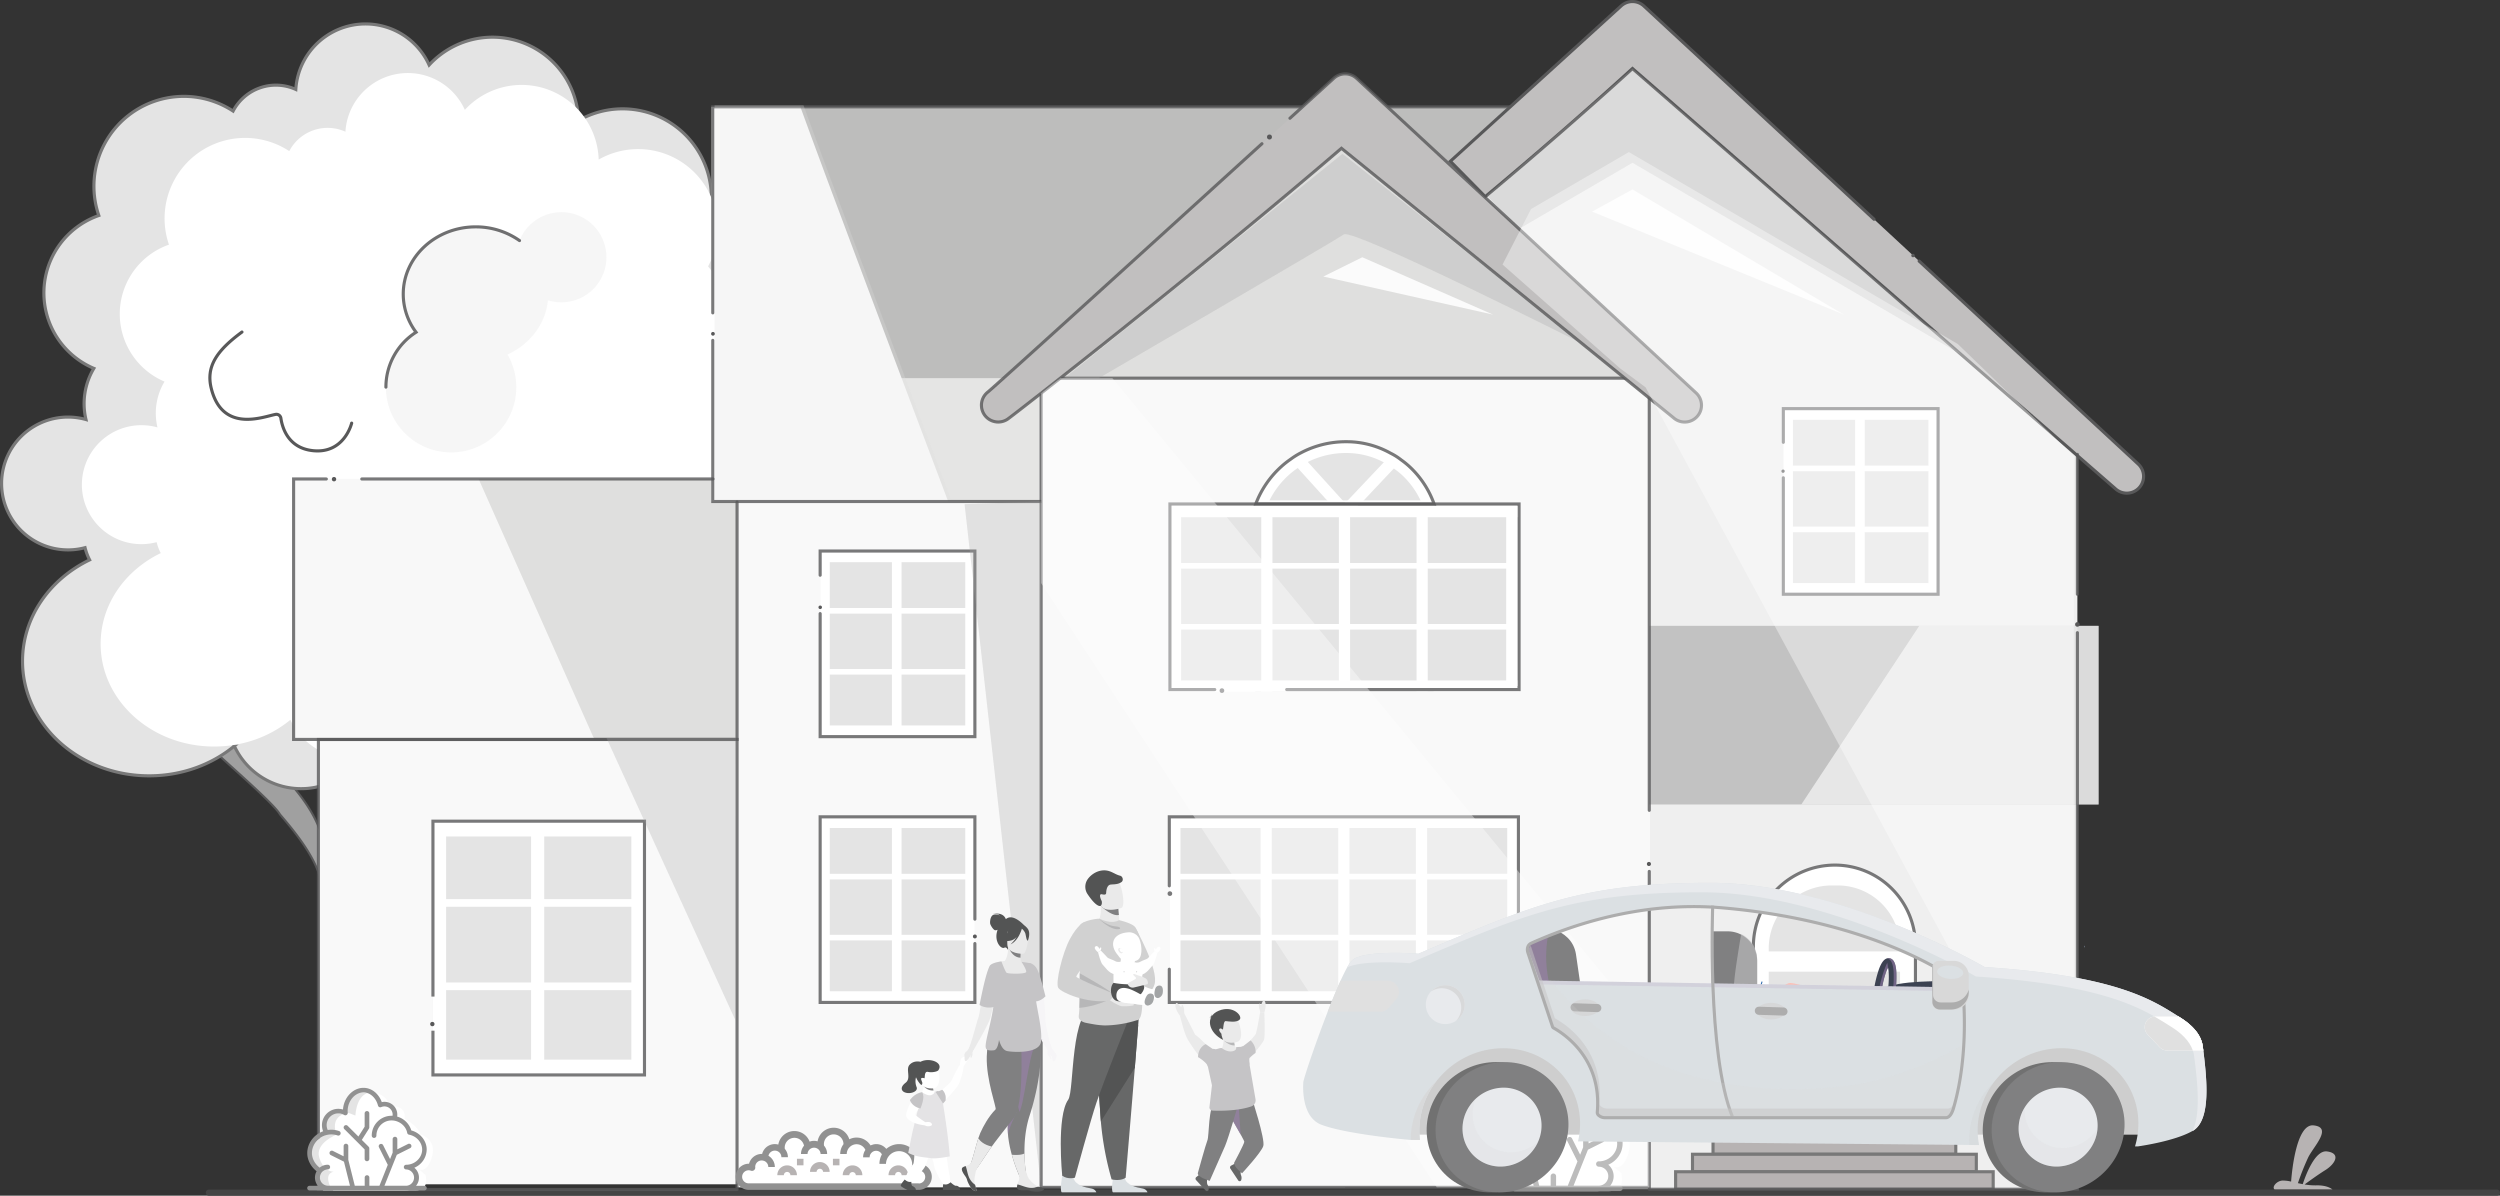 <svg xmlns="http://www.w3.org/2000/svg" viewBox="0 0 2401.51 1148.56"><rect x="0" y="0" width="2401.51" height="1148.56" fill="#333333" stroke="none"/><defs><style>.cls-1{isolation:isolate;}.cls-2{fill:#efefef;}.cls-3{fill:#a0a0a0;stroke-width:2px;}.cls-12,.cls-21,.cls-3,.cls-7{stroke:#585859;}.cls-12,.cls-16,.cls-21,.cls-29,.cls-3,.cls-4,.cls-51,.cls-63,.cls-7,.cls-8{stroke-miterlimit:10;}.cls-14,.cls-4,.cls-6{fill:#e4e4e4;}.cls-16,.cls-4{stroke:#787878;}.cls-12,.cls-16,.cls-21,.cls-4,.cls-63,.cls-7,.cls-8{stroke-width:3px;}.cls-17,.cls-28,.cls-29,.cls-30,.cls-31,.cls-5{fill:#fff;}.cls-6{opacity:0.33;}.cls-12,.cls-21,.cls-51,.cls-63,.cls-7,.cls-8{fill:none;}.cls-12,.cls-7,.cls-8{stroke-linecap:round;}.cls-8{stroke:#6f6f70;}.cls-11,.cls-24,.cls-9{fill:#dfdfde;}.cls-10{fill:#f9f9f9;}.cls-11,.cls-12,.cls-15,.cls-21,.cls-22,.cls-26{opacity:0.8;}.cls-13{fill:#c1bfbf;}.cls-15{fill:#b7b7b7;}.cls-16,.cls-19{fill:#b7b3b3;}.cls-17{opacity:0.79;}.cls-18{fill:#f7f7f7;opacity:0.69;}.cls-20{fill:#444;}.cls-23{fill:#a8a7a7;opacity:0.29;}.cls-24{opacity:0.27;}.cls-25{fill:#919191;}.cls-26,.cls-27{fill:#585859;}.cls-28{opacity:0.39;}.cls-29{stroke:#58585a;}.cls-30{opacity:0.86;}.cls-31{opacity:0.87;}.cls-32{fill:#d1d1d1;}.cls-33{fill:#dbe0e3;}.cls-34{fill:#676868;}.cls-35{fill:#535454;}.cls-36{fill:#eaeaea;}.cls-37{fill:#808081;}.cls-38{fill:#b7b7b8;}.cls-39{fill:#a3a5a6;}.cls-40{fill:#c5c4c6;}.cls-41,.cls-53,.cls-62{fill:#9d80b0;}.cls-41,.cls-48,.cls-52,.cls-64{opacity:0.55;}.cls-41,.cls-48,.cls-52,.cls-58,.cls-59,.cls-62,.cls-64,.cls-66{mix-blend-mode:multiply;}.cls-42{fill:#f6f5f7;}.cls-43{fill:#fdac74;}.cls-44{fill:#e05311;}.cls-45{fill:#e4e3e5;}.cls-46{fill:#c9dffd;}.cls-47{fill:#2ca9dc;}.cls-48{fill:#c7c7c9;}.cls-49{fill:#3c4252;}.cls-50{fill:#ffbdb3;}.cls-51{stroke:#2967ac;}.cls-54,.cls-59{fill:#cecece;}.cls-55{fill:#717171;}.cls-56{fill:#e8eaed;}.cls-57{fill:#d8d9da;}.cls-58,.cls-64{fill:#c3c3c3;}.cls-58,.cls-59,.cls-62,.cls-66{opacity:0.16;}.cls-60{fill:#d6d7d8;}.cls-61{fill:#adadad;}.cls-63{stroke:#adadad;}.cls-65{fill:#e0e0e0;}.cls-66{fill:#d5d5d5;}.cls-67{fill:#d8d8d8;}</style></defs><g class="cls-1"><g id="Слой_2" data-name="Слой 2"><rect class="cls-2" x="1507.23" y="410.49" width="488.31" height="731.89"/><path class="cls-3" d="M733,1080.24c-3.41,46.26-5.13,128-6.18,150.58-11.41-35-40.66-59.94-72.88-94.44-7.43-7.94-20.3-7.71-27.1.77-4.31,5.37-5.59,10.11-3.56,12.82,3.5,4.66,57.85,50.85,63.82,61.86,13.57,15.81,38,45,40,69,4.74,57.79-5.31,186.09-3.07,244.32h46.18c.54-15.53-.55-91.57-.83-99-1-24.26-15.73-153.76,7-223.64,12.21-37.73,36.48-92,36.66-133.89-15.55,28-21.2,62.4-34.6,92-11.45,25.27-29.49,52.92-34.66,80.13-2-22,9.13-126.11,13.54-157.92a12.18,12.18,0,0,0-3.15-10h0A12.21,12.21,0,0,0,733,1080.24Z" transform="translate(-418.19 -429.54)"/><path class="cls-4" d="M1091.28,659.88A85.28,85.28,0,0,0,973.94,545.32,82.68,82.68,0,0,0,830.42,492a67.08,67.08,0,0,0-128.08,23.46,46.38,46.38,0,0,0-60.22,20.79,86.35,86.35,0,0,0-129,100.31,78.77,78.77,0,0,0-4.77,146.86,66,66,0,0,0-7.57,49.15,63.79,63.79,0,1,0-.89,123.06,52.14,52.14,0,0,0,4.4,11.75c-38.35,18.54-64.46,55.13-64.46,97.25,0,60.84,54.47,110.17,121.65,110.17,31.51,0,60.23-10.85,81.83-28.65a70.63,70.63,0,0,0,105.56,27.56,49.15,49.15,0,0,0,92.47-9.11c3.37.11,6.74.18,10.13.18,170.88,0,309.41-138.53,309.41-309.41A308.13,308.13,0,0,0,1091.28,659.88Z" transform="translate(-418.19 -429.54)"/><path class="cls-5" d="M1098.39,685.45a76.38,76.38,0,0,0-105.1-102.62,74.06,74.06,0,0,0-128.56-47.76,60.08,60.08,0,0,0-114.73,21,41.53,41.53,0,0,0-53.93,18.63A77.35,77.35,0,0,0,580.5,664.56a70.56,70.56,0,0,0-4.27,131.55,59.16,59.16,0,0,0-6.78,44,57.14,57.14,0,1,0-.79,110.23,46.31,46.31,0,0,0,3.94,10.52c-34.35,16.61-57.74,49.38-57.74,87.11,0,54.5,48.79,98.69,109,98.69,28.22,0,53.94-9.72,73.3-25.67a63.25,63.25,0,0,0,94.54,24.69,44,44,0,0,0,82.84-8.16c3,.1,6,.16,9.06.16,153.07,0,277.15-124.08,277.15-277.15A275.94,275.94,0,0,0,1098.39,685.45Z" transform="translate(-418.19 -429.54)"/><path class="cls-6" d="M957.42,633.38a43.28,43.28,0,0,0-40.2,27.26,72.89,72.89,0,0,0-42-13.17c-38.48,0-69.67,28.92-69.67,64.6a61,61,0,0,0,12.31,36.62,62.63,62.63,0,1,0,87.84,21.4C927,760.43,942.26,741,944.53,718a43.31,43.31,0,1,0,12.89-84.66Z" transform="translate(-418.19 -429.54)"/><polygon class="cls-5" points="207.15 350.62 197.35 360.22 195.5 365.47 197.66 373.75 202.25 377.69 209.4 378.17 215.57 377.09 216.72 379.98 220.74 385.87 224.61 387.68 230.62 387.07 235.52 382.98 237.66 377.35 209.67 347.74 207.15 350.62"/><path class="cls-7" d="M756,836s-7.07,30-37.74,26.39c-23.31-2.72-28.91-22-30.25-31.09a4.36,4.36,0,0,0-5.09-3.69c-11.48,2.08-51,18.42-61.79-25C616,782,625.94,766.65,650.61,748.5" transform="translate(-418.19 -429.54)"/><path class="cls-8" d="M917.22,660.64a72.89,72.89,0,0,0-42-13.17c-38.48,0-69.67,28.92-69.67,64.6a61,61,0,0,0,12.31,36.62A62.51,62.51,0,0,0,788.9,801.4" transform="translate(-418.19 -429.54)"/><rect class="cls-9" x="282.04" y="460.11" width="426" height="250.2"/><rect class="cls-10" x="708" y="363.26" width="584.19" height="777.3"/><rect class="cls-11" x="686.95" y="102.61" width="835.11" height="379.12"/><path class="cls-5" d="M1329,911.26h-227.4V532.15H1187C1211.44,599.67,1286.28,798.26,1329,911.26Z" transform="translate(-418.19 -429.54)"/><polyline class="cls-12" points="684.7 300.56 684.7 102.61 1519.81 102.61 1519.81 481.73 684.7 481.73 684.7 326.96"/><polygon class="cls-2" points="1129.12 432.72 1568.16 17.62 2007.2 432.72 1129.12 432.72"/><path class="cls-13" d="M2461,903.06a16.06,16.06,0,0,1-11-4.3L1986.35,495.38c-147.69,134.46-319.22,264-324.38,267.4a16.12,16.12,0,0,1-18.63-26.3c10.62-8.79,204.1-184.65,332.15-301.25a16.15,16.15,0,0,1,21.82.1L2471.92,875.1a16.13,16.13,0,0,1-11,28Z" transform="translate(-418.19 -429.54)"/><rect class="cls-10" x="1000.82" y="363.26" width="584.19" height="777.3"/><polygon class="cls-9" points="1000.1 363.26 1292.19 87.09 1584.29 363.26 1000.1 363.26"/><rect class="cls-14" x="1123.23" y="784.64" width="335.37" height="178.3"/><rect class="cls-5" x="1285.54" y="784.64" width="10.75" height="178.31"/><rect class="cls-5" x="1127.19" y="839.4" width="324.06" height="5.38"/><rect class="cls-5" x="1127.19" y="897.99" width="324.06" height="5.38"/><rect class="cls-5" x="1210.94" y="784.64" width="10.75" height="178.31"/><rect class="cls-5" x="1360.13" y="784.64" width="10.75" height="178.31"/><rect class="cls-5" x="1447.85" y="784.64" width="10.75" height="178.31"/><rect class="cls-5" x="1123.23" y="784.64" width="10.75" height="178.31"/><rect class="cls-5" x="1123.25" y="952.2" width="335.37" height="10.75"/><rect class="cls-5" x="1123.25" y="784.64" width="335.37" height="10.75"/><rect class="cls-14" x="787.84" y="784.64" width="148.63" height="178.3"/><rect class="cls-5" x="927.24" y="784.64" width="9.24" height="178.31"/><rect class="cls-5" x="789.59" y="839.4" width="143.62" height="5.38"/><rect class="cls-5" x="789.59" y="897.99" width="143.62" height="5.38"/><rect class="cls-5" x="856.79" y="784.64" width="9.23" height="178.31"/><rect class="cls-5" x="787.84" y="784.64" width="9.23" height="178.31"/><rect class="cls-5" x="787.85" y="952.2" width="148.63" height="10.75"/><rect class="cls-5" x="787.85" y="784.64" width="148.63" height="10.75"/><rect class="cls-14" x="787.84" y="529.3" width="148.63" height="178.3"/><rect class="cls-5" x="927.24" y="529.29" width="9.24" height="178.31"/><rect class="cls-5" x="789.59" y="584.06" width="143.62" height="5.38"/><rect class="cls-5" x="789.59" y="642.64" width="143.62" height="5.38"/><rect class="cls-5" x="856.79" y="529.29" width="9.23" height="178.31"/><rect class="cls-5" x="787.84" y="529.29" width="9.23" height="178.31"/><rect class="cls-5" x="787.85" y="696.85" width="148.63" height="10.75"/><rect class="cls-5" x="787.85" y="529.29" width="148.63" height="10.75"/><rect class="cls-14" x="1713.08" y="392.53" width="148.63" height="178.3"/><rect class="cls-5" x="1852.49" y="392.53" width="9.24" height="178.31"/><rect class="cls-5" x="1714.84" y="447.29" width="143.62" height="5.38"/><rect class="cls-5" x="1714.84" y="505.88" width="143.62" height="5.38"/><rect class="cls-5" x="1782.03" y="392.53" width="9.23" height="178.31"/><rect class="cls-5" x="1713.08" y="392.53" width="9.24" height="178.31"/><rect class="cls-5" x="1713.09" y="560.09" width="148.63" height="10.75"/><rect class="cls-5" x="1713.09" y="392.53" width="148.63" height="10.75"/><rect class="cls-10" x="305.87" y="710.35" width="402.12" height="427.29"/><rect class="cls-15" x="1584.32" y="601.18" width="431.59" height="171.6"/><path class="cls-5" d="M2258.17,1524.41H2102.48V1338.85a78.29,78.29,0,0,1,78.29-78.29h0a77.39,77.39,0,0,1,77.4,77.39Z" transform="translate(-418.19 -429.54)"/><path class="cls-14" d="M2243.37,1340v3.44H2117.24v-2.8a60.53,60.53,0,0,1,60.54-60.53h5.7A59.84,59.84,0,0,1,2243.37,1340Z" transform="translate(-418.19 -429.54)"/><rect class="cls-14" x="1699.06" y="933.39" width="126.12" height="50.69"/><rect class="cls-14" x="1699.06" y="1000.81" width="126.12" height="82.85"/><rect class="cls-16" x="1645.55" y="1091.98" width="233.18" height="16.8"/><rect class="cls-16" x="1625.82" y="1108.78" width="272.64" height="16.8"/><rect class="cls-16" x="1609.61" y="1125.58" width="305.05" height="16.8"/><rect class="cls-14" x="415.89" y="788.83" width="203.2" height="243.77"/><rect class="cls-5" x="606.48" y="788.82" width="12.63" height="243.77"/><rect class="cls-5" x="418.29" y="863.69" width="196.35" height="7.35"/><rect class="cls-5" x="418.29" y="943.79" width="196.35" height="7.35"/><rect class="cls-5" x="510.15" y="788.82" width="12.63" height="243.77"/><rect class="cls-5" x="415.89" y="788.82" width="12.63" height="243.77"/><rect class="cls-5" x="415.9" y="1017.9" width="203.2" height="14.7"/><rect class="cls-5" x="415.9" y="788.82" width="203.2" height="14.7"/><polygon class="cls-17" points="570.95 710.31 282.04 710.31 282.04 460.11 459.77 460.11 570.95 710.31"/><polygon class="cls-18" points="2015.91 601.18 2015.91 772.78 1730.34 772.78 1843.66 601.18 2015.91 601.18"/><path class="cls-19" d="M2658.85,1572.25H2603.2c-3-2.53,2.07-8.27,7.34-8.66a33,33,0,0,1,8.49,1c.77-10.17,5.14-55.89,21.62-54,18.53,2,0,20.13-5.24,30.84a253.12,253.12,0,0,0-9.84,24.66c1.5.32,3.06.64,4.65.94,2.46-7.54,11.6-32.91,23.22-31.43,13.64,1.73,8.16,11.9-1.51,17.93-7.1,4.44-15.81,10.76-19.95,13.8a59,59,0,0,0,10.88.88C2652.39,1567.93,2657.05,1570.74,2658.85,1572.25Z" transform="translate(-418.19 -429.54)"/><path class="cls-20" d="M2816.77,1578.09H618.82a2.92,2.92,0,0,1-2.92-2.92h0a2.92,2.92,0,0,1,2.92-2.92h2198a2.93,2.93,0,0,1,2.93,2.92h0A2.93,2.93,0,0,1,2816.77,1578.09Z" transform="translate(-418.19 -429.54)"/><path class="cls-7" d="M2261.74,680.34,2471.92,875.1A16.13,16.13,0,1,1,2450,898.76L1986.35,495.38c-44.94,40.91-96.08,85.36-140.07,121.94" transform="translate(-418.19 -429.54)"/><path class="cls-7" d="M1844.89,618.47l-33.48-34c54.88-49.86,114.4-104,164.08-149.25a16.15,16.15,0,0,1,21.82.1l221.05,204.82" transform="translate(-418.19 -429.54)"/><polyline class="cls-12" points="1995.55 607.76 1995.55 1142.38 1584.23 1142.38"/><line class="cls-12" x1="1995.55" y1="436.49" x2="1995.55" y2="570.84"/><line class="cls-12" x1="347.54" y1="460.11" x2="684.95" y2="460.11"/><polyline class="cls-12" points="708.03 482.31 708.03 710.31 282.04 710.31 282.04 460.11 313.46 460.11"/><polyline class="cls-21" points="415.89 957.32 415.89 788.83 619.09 788.83 619.09 1032.59 415.89 1032.59 415.89 990.08"/><polyline class="cls-12" points="1584.29 837.08 1584.29 1140.56 1000.1 1140.56 1000.1 363.26 1584.29 363.26 1584.29 778.4"/><polyline class="cls-12" points="787.84 552.56 787.84 529.3 936.47 529.3 936.47 707.6 787.84 707.6 787.84 589.43"/><polyline class="cls-12" points="936.47 906.39 936.47 962.95 787.84 962.95 787.84 784.64 936.47 784.64 936.47 882.95"/><polyline class="cls-12" points="1123.23 850.93 1123.23 784.64 1458.6 784.64 1458.6 962.95 1123.23 962.95 1123.23 931.04"/><polyline class="cls-12" points="1713.08 424.88 1713.08 392.53 1861.72 392.53 1861.72 570.84 1713.08 570.84 1713.08 458.96"/><path class="cls-12" d="M2258.17,1402.58v118.83H2102.48V1338.85a78.29,78.29,0,0,1,78.29-78.29h0a77.39,77.39,0,0,1,77.4,77.39v38.23" transform="translate(-418.19 -429.54)"/><rect class="cls-14" x="1123.84" y="484.08" width="335.37" height="178.3"/><rect class="cls-5" x="1123.84" y="486.08" width="10.75" height="178.31"/><path class="cls-14" d="M1795.5,943.54V1094H1623.9V946.44a86.76,86.76,0,0,1,28.28-64.3,80,80,0,0,1,8.92-7.09,67.38,67.38,0,0,1,9.57-5.92,86.49,86.49,0,0,1,40.43-9.89,82,82,0,0,1,40.21,10.32,53.06,53.06,0,0,1,9.57,6,78.63,78.63,0,0,1,8.06,6.56A84,84,0,0,1,1795.5,943.54Z" transform="translate(-418.19 -429.54)"/><path class="cls-5" d="M1798.35,921H1621.73l2.73-7.27a92.3,92.3,0,0,1,24.1-35.52,84,84,0,0,1,9.5-7.55,70.63,70.63,0,0,1,10.14-6.27,92.49,92.49,0,0,1,42.89-10.49,86.79,86.79,0,0,1,42.84,11,57.58,57.58,0,0,1,10.26,6.48,77.74,77.74,0,0,1,8.38,6.83,90.19,90.19,0,0,1,23.27,35.63Zm-160.68-10.75h145.11a80.35,80.35,0,0,0-17.54-24.16,68.36,68.36,0,0,0-7.43-6,48.77,48.77,0,0,0-8.85-5.6,76.52,76.52,0,0,0-37.87-9.79,81.57,81.57,0,0,0-37.91,9.28,59.13,59.13,0,0,0-8.83,5.46,74.2,74.2,0,0,0-8.53,6.75A81.79,81.79,0,0,0,1637.67,910.21Z" transform="translate(-418.19 -429.54)"/><path class="cls-5" d="M1760.88,875.58l-50.64,53.66-49.14-54.19a67.38,67.38,0,0,1,9.57-5.92l39.67,43.76,41-43.33A53.06,53.06,0,0,1,1760.88,875.58Z" transform="translate(-418.19 -429.54)"/><rect class="cls-5" x="1286.15" y="486.08" width="10.75" height="178.31"/><rect class="cls-5" x="1127.8" y="540.84" width="324.06" height="5.38"/><rect class="cls-5" x="1127.8" y="599.42" width="324.06" height="5.38"/><rect class="cls-5" x="1211.56" y="486.08" width="10.75" height="178.31"/><rect class="cls-5" x="1360.74" y="486.08" width="10.75" height="178.31"/><rect class="cls-5" x="1123.86" y="653.64" width="335.37" height="10.75"/><rect class="cls-5" x="1123.86" y="486.08" width="335.37" height="10.75"/><polyline class="cls-12" points="1166.9 662.38 1123.84 662.38 1123.84 484.08 1459.21 484.08 1459.21 662.38 1236.02 662.38"/><rect class="cls-5" x="1446.85" y="486.08" width="10.75" height="172.94"/><g class="cls-22"><path class="cls-7" d="M1624.46,913.69a92.3,92.3,0,0,1,24.1-35.52,84,84,0,0,1,9.5-7.55,70.63,70.63,0,0,1,10.14-6.27,92.49,92.49,0,0,1,42.89-10.49,86.79,86.79,0,0,1,42.84,11,57.58,57.58,0,0,1,10.26,6.48,77.74,77.74,0,0,1,8.38,6.83,90.19,90.19,0,0,1,23.27,35.63Z" transform="translate(-418.19 -429.54)"/></g><path class="cls-23" d="M1473.77,792.79s226.62-131.93,235.35-138.08S1938,759.61,1938,759.61L1707.77,577.28l-267,215.51Z" transform="translate(-418.19 -429.54)"/><polygon class="cls-23" points="1459.21 219.86 1568.16 156.38 1884.11 340.72 1568.16 65.84 1428.1 187.78 1459.21 219.86"/><polygon class="cls-23" points="926.57 484.27 1000.1 1140.56 1000.1 481.73 926.57 484.27"/><polyline class="cls-12" points="708 1142.64 305.87 1142.64 305.87 710.35 708 710.35 708 1143.24 708.03 710.31 570.95 710.31"/><path class="cls-13" d="M1377.08,835a16.14,16.14,0,0,1-9.72-29c10.64-8.78,204.11-184.64,332.16-301.24a16.15,16.15,0,0,1,21.82.09L2047.48,807a16.13,16.13,0,0,1-21.92,23.67L1706.79,572C1568.45,690.86,1391.16,828.81,1386,832.25A16,16,0,0,1,1377.08,835Z" transform="translate(-418.19 -429.54)"/><g class="cls-22"><path class="cls-7" d="M1657.32,543.11l42.2-38.41a16.15,16.15,0,0,1,21.82.09L2047.48,807a16.13,16.13,0,0,1-21.92,23.67L1706.79,572C1568.45,690.86,1391.16,828.81,1386,832.25a16.13,16.13,0,0,1-18.64-26.31c8.85-7.3,144.11-130.12,263.05-238.34" transform="translate(-418.19 -429.54)"/></g><path class="cls-24" d="M1332,909.77h-227.4V530.66H1190C1214.44,598.18,1289.28,796.77,1332,909.77Z" transform="translate(-418.19 -429.54)"/><path class="cls-14" d="M726.35,1570.8s-7.45-13.57,2.58-15.68c0,0-8.83.43-13.31-12.21-.15-.44-.3-.9-.45-1.37-4.3-14,16.62-22.06,16.62-22.06s-8-18.06,11.46-20.92l6.59,2.58s.86-22.64,15.77-22.07S782.8,1492,782.8,1492s16.33-1.72,14.33,12.32c0,0,13.47,6.88,14.9,14.9,0,0,16,3.93,11.57,20.92s-12.72,12.77-12.72,12.77l6.31,5.28s4.58,15.19-9.75,14.9h-78.8Z" transform="translate(-418.19 -429.54)"/><path class="cls-5" d="M736.06,1570.8s-7.45-13.57,2.58-15.68c0,0-8.83.43-13.3-12.21-.16-.44-.31-.9-.46-1.37-4.29-14,16.62-22.06,16.62-22.06s-8-18.06,11.47-20.92l6.59,2.58s.86-22.64,15.76-22.07,17.19,12.9,17.19,12.9,16.34-1.72,14.33,12.32c0,0,13.47,6.88,14.9,14.9,0,0,16,3.93,11.57,20.92s-12.71,12.77-12.71,12.77l6.3,5.28s4.59,15.19-9.74,14.9H738.35Z" transform="translate(-418.19 -429.54)"/><path class="cls-25" d="M828.08,1533.85c0-8.49-6.26-16.15-14.78-18.4a19.75,19.75,0,0,0-13.61-13.32,11.85,11.85,0,0,0,.15-1.89,12.31,12.31,0,0,0-14.92-12c-2.73-7.68-9.32-13.72-17.57-13.72-10.23,0-18.93,9.39-19.67,20.83a15.7,15.7,0,0,0-19.09,20.88c-9,3.23-15.25,11.68-15.25,21,0,6.53,3.4,13,9,17.45a12.31,12.31,0,0,0,1.21,13.93h-8a2.24,2.24,0,1,0,0,4.48H825.84a2.24,2.24,0,1,0,0-4.48h-8a12.32,12.32,0,0,0-1.64-17.33,19.32,19.32,0,0,0,11.86-17.41Zm-19.72,14.57a2.24,2.24,0,0,0,0,4.48,7.85,7.85,0,0,1,0,15.69H787.47l11.9-29.75,12.68-6.34a2.24,2.24,0,1,0-2-4l-10.2,5.1v-9.82a2.24,2.24,0,0,0-4.48,0v13l-2.47,6.17-6.73-13.46a2.24,2.24,0,0,0-4,2l8.52,17-8,20.07H773v-7.85a2.24,2.24,0,1,0-4.48,0v7.85H759l-6.24-24.93v-13.17a2.24,2.24,0,1,0-4.48,0v9.82l-10.2-5.1a2.24,2.24,0,1,0-2,4l12.52,6.26,5.78,23.11H733.06a7.85,7.85,0,0,1,0-15.69,2.24,2.24,0,1,0,0-4.48,12.33,12.33,0,0,0-7.83,2.81c-4.61-3.57-7.4-8.81-7.4-14,0-9.79,8.57-17.92,18.6-17.92a17.75,17.75,0,0,1,6,1,2.24,2.24,0,0,0,1.5-4.23,22.3,22.3,0,0,0-7.47-1.28,22.05,22.05,0,0,0-3.44.27,11.21,11.21,0,0,1,15.82-14.42,2.24,2.24,0,0,0,3.36-2.11c0-.53-.06-1.09-.06-1.66,0-9.72,7-17.93,15.24-17.93,6.31,0,12,5.19,13.91,12.61a2.23,2.23,0,0,0,3.08,1.5,7.87,7.87,0,0,1,11,7.18,8.77,8.77,0,0,1-.08,1.15l-1,0a19.07,19.07,0,0,0-19,19.05,2.24,2.24,0,0,0,4.48,0,14.59,14.59,0,0,1,14.57-14.57c7.16,0,13.74,5.13,15,11.9a2.25,2.25,0,0,0,1.8,1.79c7.16,1.33,12.57,7.48,12.57,14.32,0,7.9-7,14.57-15.24,14.57Z" transform="translate(-418.19 -429.54)"/><path class="cls-25" d="M770.71,1545a2.24,2.24,0,0,0,2.24-2.24v-10.08a2.24,2.24,0,0,0-.65-1.59l-6.55-6.54,6.86-10.84a2.32,2.32,0,0,0,.34-1.2v-13.45a2.24,2.24,0,1,0-4.48,0v12.8l-6,9.44L752.13,1511a2.24,2.24,0,1,0-3.17,3.17l19.51,19.52v9.15A2.24,2.24,0,0,0,770.71,1545Z" transform="translate(-418.19 -429.54)"/><path class="cls-14" d="M1858.86,1571.05s-8.64-15.75,3-18.2c0,0-10.25.51-15.44-14.16-.18-.51-.35-1-.52-1.59-5-16.29,19.28-25.6,19.28-25.6s-9.31-20.94,13.3-24.26l7.64,3s1-26.27,18.29-25.6,19.95,15,19.95,15,19-2,16.62,14.29c0,0,15.62,8,17.29,17.29,0,0,18.52,4.57,13.41,24.27s-14.74,14.81-14.74,14.81l7.31,6.13s5.32,17.62-11.3,17.29h-91.43Z" transform="translate(-418.19 -429.54)"/><path class="cls-5" d="M1870.13,1571.05s-8.64-15.75,3-18.2c0,0-10.25.51-15.44-14.16-.18-.51-.35-1-.52-1.59-5-16.29,19.28-25.6,19.28-25.6s-9.31-20.94,13.3-24.26l7.64,3s1-26.27,18.29-25.6,19.94,15,19.94,15,19-2,16.63,14.29c0,0,15.62,8,17.28,17.29,0,0,18.53,4.57,13.42,24.27s-14.75,14.81-14.75,14.81l7.32,6.13s5.32,17.62-11.3,17.29h-91.43Z" transform="translate(-418.19 -429.54)"/><path class="cls-25" d="M1976.88,1528.18c0-9.84-7.26-18.74-17.14-21.35a22.88,22.88,0,0,0-15.78-15.44,14.72,14.72,0,0,0,.17-2.2,14.32,14.32,0,0,0-14.3-14.3,14.47,14.47,0,0,0-3,.32c-3.17-8.91-10.81-15.92-20.38-15.92-11.86,0-22,10.89-22.82,24.17a18.21,18.21,0,0,0-22.14,24.22c-10.42,3.75-17.69,13.55-17.69,24.4,0,7.58,4,15.13,10.44,20.25a14.28,14.28,0,0,0,1.42,16.15h-9.26a2.6,2.6,0,1,0,0,5.2h127.9a2.6,2.6,0,1,0,0-5.2H1965a14.29,14.29,0,0,0-1.9-20.1c8-3.48,13.75-11.33,13.75-20.2Zm-22.87,16.9a2.6,2.6,0,0,0,0,5.2,9.1,9.1,0,0,1,0,18.2h-24.24l13.8-34.51,14.72-7.36A2.6,2.6,0,0,0,1956,1522l-11.83,5.92v-11.4a2.6,2.6,0,0,0-5.2,0v15.1l-2.87,7.16-7.81-15.62a2.6,2.6,0,0,0-4.65,2.33l9.88,19.75-9.31,23.28h-11.24v-9.1a2.6,2.6,0,1,0-5.2,0v9.1h-11l-7.23-28.92v-15.28a2.6,2.6,0,1,0-5.19,0v11.39l-11.84-5.91a2.6,2.6,0,0,0-2.33,4.65l14.53,7.26,6.7,26.81h-24.74a9.1,9.1,0,0,1,0-18.2,2.6,2.6,0,0,0,0-5.2,14.31,14.31,0,0,0-9.09,3.26c-5.34-4.14-8.59-10.21-8.59-16.26,0-11.36,10-20.8,21.58-20.8a20.61,20.61,0,0,1,6.93,1.19,2.6,2.6,0,1,0,1.73-4.9,25.67,25.67,0,0,0-8.66-1.48,26.56,26.56,0,0,0-4,.3,13,13,0,0,1,18.34-16.72,2.61,2.61,0,0,0,3.91-2.45c0-.62-.08-1.27-.08-1.93,0-11.27,8.1-20.8,17.68-20.8,7.33,0,14,6,16.14,14.63a2.6,2.6,0,0,0,3.58,1.74,9.11,9.11,0,0,1,12.78,8.33,9.8,9.8,0,0,1-.1,1.33l-1.2,0a22.12,22.12,0,0,0-22.1,22.09,2.6,2.6,0,0,0,5.2,0,16.92,16.92,0,0,1,16.9-16.89c8.31,0,15.94,6,17.39,13.8a2.62,2.62,0,0,0,2.08,2.08c8.32,1.54,14.58,8.68,14.58,16.61,0,9.16-8.09,16.9-17.67,16.9Z" transform="translate(-418.19 -429.54)"/><path class="cls-25" d="M1910.33,1541.15a2.59,2.59,0,0,0,2.6-2.6v-11.7a2.57,2.57,0,0,0-.76-1.83l-7.59-7.59,8-12.58a2.64,2.64,0,0,0,.4-1.39v-15.6a2.6,2.6,0,0,0-5.2,0v14.85l-6.92,11-12-12a2.6,2.6,0,0,0-3.67,3.68l22.63,22.63v10.62A2.6,2.6,0,0,0,1910.33,1541.15Z" transform="translate(-418.19 -429.54)"/><polygon class="cls-23" points="582.54 708.81 706.81 708.81 706.77 980.74 582.54 708.81"/><circle class="cls-26" cx="1123.79" cy="858.41" r="2.25"/><circle class="cls-26" cx="1173.79" cy="663.41" r="2.25"/><circle class="cls-27" cx="787.9" cy="583.38" r="1.7"/><circle class="cls-27" cx="936.47" cy="899.57" r="1.89"/><circle class="cls-27" cx="1712.81" cy="452.63" r="1.59"/><circle class="cls-27" cx="1840.12" cy="967.7" r="1.73"/><circle class="cls-27" cx="1583.96" cy="829.94" r="1.98"/><circle class="cls-27" cx="1837.65" cy="245.46" r="1.66"/><circle class="cls-27" cx="1219.46" cy="131.61" r="2.4"/><circle class="cls-27" cx="684.87" cy="320.66" r="1.79"/><circle class="cls-27" cx="415.31" cy="983.72" r="2.1"/><circle class="cls-27" cx="1995.55" cy="599.84" r="2.21"/><circle class="cls-27" cx="320.86" cy="460.3" r="2.12"/><polygon class="cls-28" points="1564.66 146.09 1880.61 330.42 1992.05 438.03 1992.05 1132.09 1580.74 372.05 1556.33 353.93 1556.33 353.93 1443.35 254.12 1470.7 200.83 1564.66 146.09"/><path class="cls-29" d="M1300.74,1550.57a9.19,9.19,0,0,0-3.69.75,15.67,15.67,0,0,0-28.13-12.75,9.36,9.36,0,0,0-15.82-3.93,12.47,12.47,0,0,0-21.62-4.72,11.86,11.86,0,0,0,.14-1.35,12.57,12.57,0,0,0-25.13-.18,12.1,12.1,0,0,0,.31,2.88,9.36,9.36,0,0,0-12.94-.2,12.54,12.54,0,1,0-24.76,3.34,9.42,9.42,0,0,0-16,6.73c0,.2,0,.4.06.6a9.26,9.26,0,0,0-3.2-.6,9.43,9.43,0,0,0-9.43,9.43c0,.2,0,.39.06.59a9.41,9.41,0,1,0-3.2,18.26h163.37a9.43,9.43,0,0,0,0-18.85Z" transform="translate(-418.19 -429.54)"/><path class="cls-25" d="M1300.74,1547.42a18.85,18.85,0,0,0-31.18-14.25,12.56,12.56,0,0,0-9.66-4.6,12.76,12.76,0,0,0-2.69.32c-.29.06-2.71.91-2.8.94a15.73,15.73,0,0,0-13.37-7.54,15.36,15.36,0,0,0-7,1.67,15.68,15.68,0,0,0-30.47,2,11.57,11.57,0,0,0-7.66.26,15.64,15.64,0,0,0-30.08,2.81,12.57,12.57,0,0,0-15.47,8.75l-.06.22a12.68,12.68,0,0,0-12.57,9.42,12.57,12.57,0,0,0-.39,25.14h163.37a12.57,12.57,0,0,0,0-25.14Zm0,18.85H1137.37a6.28,6.28,0,0,1,0-12.56,6.19,6.19,0,0,1,2.13.4,3.15,3.15,0,0,0,4.21-3.14c0-.09-.06-.33-.06-.4a6.2,6.2,0,0,1,8.42-5.88.15.15,0,0,1,.09,0,6.28,6.28,0,0,1,4.06,5.86h6.28a12.56,12.56,0,0,0-6.13-10.76,6.28,6.28,0,0,1,12.42,1.33h6.28a12.57,12.57,0,0,0-3-8,9.35,9.35,0,0,1,18.45-3,12.45,12.45,0,0,0-2.9,7.94h6.28a6.29,6.29,0,0,1,12.57,0h6.28a12.44,12.44,0,0,0-3-8,9.4,9.4,0,1,1,18.69-1.4h0a15.65,15.65,0,0,0-3.14,9.43h6.28a9.39,9.39,0,0,1,2.2-6s0,0,.06,0a9.29,9.29,0,0,1,15.65,2.08,12.51,12.51,0,0,0-2.2,7.1h6.28a6.26,6.26,0,0,1,1.74-4.32h0a6.12,6.12,0,0,1,8.66-.31,6,6,0,0,1,1.36,1.85,18.72,18.72,0,0,0-2.35,9.07h6.28a12.57,12.57,0,0,1,25.13,0,12.18,12.18,0,0,1-.44,3.12,3.14,3.14,0,0,0,4.27,3.67,6.28,6.28,0,1,1,2.46,12.06Z" transform="translate(-418.19 -429.54)"/><path class="cls-19" d="M1174.31,1549a9.43,9.43,0,0,0-9.43,9.42h6.29a3.14,3.14,0,0,1,6.28,0h6.28A9.42,9.42,0,0,0,1174.31,1549Z" transform="translate(-418.19 -429.54)"/><path class="cls-19" d="M1205.73,1545.81a9.43,9.43,0,0,0-9.43,9.42h6.28a3.15,3.15,0,0,1,6.29,0h6.28A9.42,9.42,0,0,0,1205.73,1545.81Z" transform="translate(-418.19 -429.54)"/><path class="cls-19" d="M1237.14,1549a9.42,9.42,0,0,0-9.42,9.42H1234a3.15,3.15,0,0,1,6.29,0h6.28A9.43,9.43,0,0,0,1237.14,1549Z" transform="translate(-418.19 -429.54)"/><path class="cls-19" d="M1281.13,1549a9.43,9.43,0,0,0-9.43,9.42H1278a3.14,3.14,0,1,1,6.28,0h6.28A9.42,9.42,0,0,0,1281.13,1549Z" transform="translate(-418.19 -429.54)"/><rect class="cls-19" x="800.11" y="1113.13" width="6.28" height="6.28"/><rect class="cls-19" x="765.55" y="1113.13" width="6.28" height="6.28"/><polygon class="cls-30" points="1568.16 181.94 1529.33 203.28 1771.25 302.24 1568.16 181.94"/><polygon class="cls-31" points="1271.18 265.64 1308.63 247.12 1434.29 302.24 1271.18 265.64"/><polygon class="cls-28" points="1068.55 363.26 1584.23 989.95 1584.29 1140.56 1380.16 1140.56 1000.1 560.09 1000.1 377.75 1018.56 363.26 1068.55 363.26"/><path class="cls-32" d="M1508.16,1319.61s23.74,41.49,19,55.8-20.69,15.22-20.69,15.22Z" transform="translate(-418.19 -429.54)"/><path class="cls-33" d="M1520.47,1574.93h-33.14c-2.38-1.61.64-17.36.64-17.36s9-3.43,10.61,3.55,11.52,9.19,16.79,10C1519,1571.75,1520.11,1573.73,1520.47,1574.93Z" transform="translate(-418.19 -429.54)"/><path class="cls-33" d="M1471.32,1574.93h-33.15c-2.37-1.61.64-17.36.64-17.36s9-3.43,10.61,3.55,11.52,9.19,16.79,10C1469.82,1571.75,1471,1573.73,1471.32,1574.93Z" transform="translate(-418.19 -429.54)"/><path class="cls-34" d="M1511.55,1414.3s-1.49,18.59-3.24,40.93c-2.38,30.35-8.8,105.6-8.8,105.6s-4.2,3.59-13.52,1.63a294.19,294.19,0,0,1-10.31-55.59c0-.49-.07-1-.11-1.46-2.21-30.17-5.64-93.68-5.64-93.68Z" transform="translate(-418.19 -429.54)"/><path class="cls-35" d="M1512.06,1407.88s-2,25-3.75,47.35l-32.63,51.64c0-.49-.07-1-.11-1.46-2.21-30.17-5.64-93.68-5.64-93.68Z" transform="translate(-418.19 -429.54)"/><path class="cls-34" d="M1502.55,1407.88s-23.67,58.92-31.23,81.25c-5.39,15.91-20.59,71.71-20.59,71.71s-6.61,2-12.17-1.87c0,0-5.65-57,5.77-73.09,6.06-8.53,1.5-88.67,26.08-89.35S1502.55,1407.88,1502.55,1407.88Z" transform="translate(-418.19 -429.54)"/><path class="cls-36" d="M1492,1321a14.8,14.8,0,0,1-10.2,1.37,21.23,21.23,0,0,1-6.91-2.91,20.16,20.16,0,0,1-2.78-2.1s.12-.18.32-.53c1.07-1.82,4.31-8.39,2.87-18.93,0-.14,1,.06,2.6.43,4.7,1.11,14.14,3.79,14.56,3.91h0s.12,2.21.51,6.19c0,.35.07.72.1,1.1s.1,1,.16,1.47C1493.66,1315.16,1492,1321,1492,1321Z" transform="translate(-418.19 -429.54)"/><path class="cls-37" d="M1493,1308.46c-7,1.61-17.48-8.74-17.48-8.74a11.08,11.08,0,0,1,2.4-1.36c4.7,1.11,14.14,3.79,14.56,3.91h0S1492.57,1304.48,1493,1308.46Z" transform="translate(-418.19 -429.54)"/><path class="cls-32" d="M1515.25,1398c-.51,6.75-1.93,11.59-5.06,11.59a105.39,105.39,0,0,1-30.52,5,77,77,0,0,1-11.67-1.25c-3.9-.66-7-1.33-7-1.33-3.34-.77-7-2.83-6.54-6.64.26-2,.45-4.64.58-7.65l0-.59c.37-8.82.31-21,.35-32.62,0-7.15.1-14.11.35-20,0,0-3.29-23,.36-26.81,4.26-4.42,16.79-5.78,17.58-5.61l.71-.15s10.9,6,18.83,1.5c0,0,11.56,2.64,14.89,6.15,1.15,1.21,5.73,8.65,5.86,16.81.17,11.39-.28,24.32-.28,24.32.13,1.85.32,4.23.54,7,.23,2.9.49,6.18.71,9.59.11,1.72.21,3.48.29,5.24A134.19,134.19,0,0,1,1515.25,1398Z" transform="translate(-418.19 -429.54)"/><path class="cls-38" d="M1473.78,1312.13s11.81,12.18,20.25,9.68c0,0,1.13-1.64-2.67-2.17S1483.45,1319.33,1473.78,1312.13Z" transform="translate(-418.19 -429.54)"/><path class="cls-36" d="M1495.34,1301.71a36.09,36.09,0,0,1-6.56,1.53c-5.37.72-12.44.29-14.66-6.21-3.74-11-8.52-17.51,2.49-22,5.89-2.39,9.66-2.52,12.22-1.61a9,9,0,0,1,4.53,3.92C1495.49,1280.71,1499.79,1299.79,1495.34,1301.71Z" transform="translate(-418.19 -429.54)"/><path class="cls-35" d="M1494.19,1270.75c2.49.61,3.6,4.52,1.24,6.15-4.24,2.92-9.43,1.78-11.34,2.63-2.74,1.21-3.23,5.8-3.28,7.26s-.24,2.69-4,1.82a1.76,1.76,0,0,0-1.34.08c-1.55.91.42,5.35,1,6.31,0,0,.85,3.17-1,4.72-.23.18-4,1.81-13-11.94a12.78,12.78,0,0,1-.58-11.7c2.18-4.68,8.92-10.48,17-10.48C1485.36,1265.6,1488.93,1269.48,1494.19,1270.75Z" transform="translate(-418.19 -429.54)"/><path class="cls-36" d="M1483.5,1389.9s8.88,5.86,12.31,6.23c2.34.26,11.55-.12,11.6-1.28.07-1.65-5.63-3.38-7.1-4s-2.63-1.42-2.62-2.06,5.71,1.48,5.09.09-5.88-3.81-7.15-4-5.38,1.16-7,.42S1483.5,1389.9,1483.5,1389.9Z" transform="translate(-418.19 -429.54)"/><path class="cls-38" d="M1487.4,1384.76c1.18,2.21-3.9,5.14-3.9,5.14s-14,6.67-28.44,7.81l0-.59c.37-8.82.31-21,.35-32.62C1455.44,1364.5,1485.45,1381.1,1487.4,1384.76Z" transform="translate(-418.19 -429.54)"/><path class="cls-32" d="M1459.22,1315.58s-6.08,2.57-13.31,16.08-14.07,42.12-11.14,46.78,27.62,15.3,49.14,12.46c0,0,5.34-4.86,4.26-6.74,0,0-36.08-14.71-36.1-16.47s12.87-16.92,13.6-24.46S1459.22,1315.58,1459.22,1315.58Z" transform="translate(-418.19 -429.54)"/><path class="cls-5" d="M1494.93,1349.76s-.43,4.63,0,5.83,12.72,1.47,13,.34.77-4.54,0-5.14S1494.93,1349.76,1494.93,1349.76Z" transform="translate(-418.19 -429.54)"/><path class="cls-5" d="M1503,1392.74h-2.76a12.48,12.48,0,0,1-12.44-12.44v-11.92c0-6.84.15-12.92,7.5-15.18l12.93,1c11.17,3.08,7.21,7.36,7.21,14.2v11.92A12.48,12.48,0,0,1,1503,1392.74Z" transform="translate(-418.19 -429.54)"/><path class="cls-5" d="M1508,1354s3,.78,5.22-.42c3.15-1.73,6.9-2.71,7.56-3.5,1.11-1.34,6.54-6.86,6.54-6.86l2.6,1.74s-2.51,10.2-4.54,12-5.67,8.29-11.8,9.21C1510.36,1366.68,1508,1354,1508,1354Z" transform="translate(-418.19 -429.54)"/><path class="cls-5" d="M1527.29,1343.23s-1-2.57-.17-2.91,1.24,1.54,1.24,1.54,2.05-4.25,4.13-2.42-2.6,5.53-2.6,5.53Z" transform="translate(-418.19 -429.54)"/><path class="cls-5" d="M1494.87,1353.34s-3,.78-5.22-.42c-3.14-1.73-6.9-2.7-7.56-3.5-1.11-1.34-6.54-6.86-6.54-6.86l-2.6,1.74s2.51,10.2,4.54,12,5.67,8.3,11.81,9.21C1492.48,1366,1494.87,1353.34,1494.87,1353.34Z" transform="translate(-418.19 -429.54)"/><path class="cls-5" d="M1475.55,1342.56s1-2.57.17-2.9-1.24,1.53-1.24,1.53-2-4.25-4.13-2.41,2.6,5.52,2.6,5.52Z" transform="translate(-418.19 -429.54)"/><path class="cls-5" d="M1513.3,1375.41s7.23,3.17,11,4.29c3.56,1,8,3.55,8.05,4s.14,3.94-1.67,4.63-21.38,3.49-24.28,2.35C1506.45,1390.63,1508.54,1376.59,1513.3,1375.41Z" transform="translate(-418.19 -429.54)"/><path class="cls-5" d="M1532.13,1376.3a8.47,8.47,0,0,0-5.48,2.77,2.08,2.08,0,0,1-2.3.63s-5.43,3.47-2,10c0,0,7.31-.46,8.35-1.44S1532.13,1376.3,1532.13,1376.3Z" transform="translate(-418.19 -429.54)"/><path class="cls-39" d="M1530.73,1388.28a6,6,0,0,0,4.31-4.52c.66-3.66,0-7.12-2.42-7.42a4.07,4.07,0,0,0-4.59,2.74C1527.37,1380.82,1525.44,1388.45,1530.73,1388.28Z" transform="translate(-418.19 -429.54)"/><path class="cls-5" d="M1502.64,1325.07s7.3-.32,10.08,6.61,3.32,18.86-3.13,20.74c-4.39,1.28-9.13.38-13.38-1.25-2.24-.86-3-2.75-4.28-4.24C1483.7,1337.33,1486.36,1325.93,1502.64,1325.07Z" transform="translate(-418.19 -429.54)"/><path class="cls-35" d="M1487.84,1373.68s14.34,3.08,27.62,0a26.42,26.42,0,0,1,1.72,3.37c.41,1.64-.34,4.33-3.29,7.76-4.35,5-19.2,8.82-24.41,5.59C1484.92,1387.57,1483.89,1377.94,1487.84,1373.68Z" transform="translate(-418.19 -429.54)"/><path class="cls-5" d="M1503.88,1379.79a78.37,78.37,0,0,1,10,5c3.24,1.81,7,5.22,7,5.63s-.73,3.87-2.64,4.15-21.63-1.33-24.21-3.08a5,5,0,0,1-3.37-4.26C1490.08,1382.29,1492.51,1375.83,1503.88,1379.79Z" transform="translate(-418.19 -429.54)"/><path class="cls-5" d="M1522.23,1383.22a8.47,8.47,0,0,0-6,1.49,2.08,2.08,0,0,1-2.38.1s-6.07,2.18-4.14,9.33c0,0,7.23,1.18,8.47.45S1522.23,1383.22,1522.23,1383.22Z" transform="translate(-418.19 -429.54)"/><path class="cls-39" d="M1520.46,1395.48a6,6,0,0,0,5.21-3.45c1.45-3.42,1.55-6.94-.73-7.77a4.07,4.07,0,0,0-5.08,1.65C1518.83,1387.47,1515.26,1394.48,1520.46,1395.48Z" transform="translate(-418.19 -429.54)"/><path class="cls-36" d="M1496.3,1341.53s-2.83-2.48-3.73-.68,1.16,4.44,2.83,4.47S1497.41,1342.32,1496.3,1341.53Z" transform="translate(-418.19 -429.54)"/><path class="cls-5" d="M1496.72,1341.43s-2.16-1.89-2.85-.51.89,3.38,2.16,3.41S1497.57,1342,1496.72,1341.43Z" transform="translate(-418.19 -429.54)"/><path class="cls-40" d="M1498.45,1363.07a.48.48,0,1,1-.48-.49A.48.48,0,0,1,1498.45,1363.07Z" transform="translate(-418.19 -429.54)"/><path class="cls-40" d="M1510.53,1363.07a.49.49,0,1,1-.49-.49A.49.49,0,0,1,1510.53,1363.07Z" transform="translate(-418.19 -429.54)"/><path class="cls-36" d="M1520.65,1372.19a4.94,4.94,0,0,0-2.74-3.24,31.46,31.46,0,0,0-5.25-2.07c-1.81-.33-5.51-2.5-5.81-1.37s2.61,2.44,2.62,3.68-8.17,4.29-8,5.58a5,5,0,0,0,5.72,3.41c3.17-.77,11.06-2.62,12.87-3.13C1521.08,1374.78,1521,1373.44,1520.65,1372.19Z" transform="translate(-418.19 -429.54)"/><path class="cls-34" d="M1610.62,1553.5a6.22,6.22,0,0,0-.31,4.91,6.8,6.8,0,0,1,.17,4.77,1.59,1.59,0,0,1-2.81.34l-7.59-11.43a2,2,0,0,1,.73-2.84c.9-.48,1.94-1,2.73-1.5,1.7-1,4.13-.24,4.13-.24Z" transform="translate(-418.19 -429.54)"/><path class="cls-37" d="M1631.72,1530.42c-2,6.31-20.38,26.14-20.38,26.14s-7.86-5.77-7.67-10c0,0,9.68-18,9.78-20.22,0-.53-1.08-2.69-2.75-5.71l-.72-1.27h0c-2.9-5.15-7.07-12.21-10.34-18.1-.08-.14-.16-.28-.23-.42-2.93-5.3-5.07-9.57-4.77-10.48.86-2.67,26-6.26,26-6.26S1633.73,1524.11,1631.72,1530.42Z" transform="translate(-418.19 -429.54)"/><path class="cls-41" d="M1610,1519.41c-2.9-5.15-7.07-12.21-10.34-18.1-.08-.14-.16-.28-.23-.42v-6.3l8.73-1.33Z" transform="translate(-418.19 -429.54)"/><path class="cls-34" d="M1578.22,1559.67s-1.38,5.72,0,8.1a6.78,6.78,0,0,1,.92,4.69,1.59,1.59,0,0,1-2.73.77l-9.28-10.1a2,2,0,0,1,.26-2.91c.82-.61,1.76-1.34,2.46-1.92a5.88,5.88,0,0,1,4.05-.88Z" transform="translate(-418.19 -429.54)"/><path class="cls-37" d="M1608.39,1487.87s-9.77,34-13.41,42.55c-2.54,5.95-14.77,33.46-14.77,33.46s-12.2-3.72-11.38-7.48c0,0,7.79-28.21,9.19-31.4,1.81-4.14.67-32.31,7.56-37.38S1608.39,1487.87,1608.39,1487.87Z" transform="translate(-418.19 -429.54)"/><path class="cls-36" d="M1608.33,1440.93s15.45-16.25,16.3-18.38,4.07-20.79,4.07-20.79l4,.15s1,22-.27,26.38-19.46,24.19-19.46,24.19Z" transform="translate(-418.19 -429.54)"/><path class="cls-36" d="M1605.45,1436.15a9.15,9.15,0,0,1-1.11-2.37,17,17,0,0,1-.63-5.45,19.13,19.13,0,0,1,.22-2.37l-10.64-4.38a33.49,33.49,0,0,1,.33,7.18,26.6,26.6,0,0,1-1.66,8.12l.18.48q-1.77.33-3.78.78l13.76,7.27,8-8.27S1609,1436.36,1605.45,1436.15Z" transform="translate(-418.19 -429.54)"/><path class="cls-38" d="M1604.34,1433.78c-5.81.32-10.72-5-10.72-5l10.09-.43A17,17,0,0,0,1604.34,1433.78Z" transform="translate(-418.19 -429.54)"/><path class="cls-36" d="M1585,1441.54s-12.8-14-18.81-18.19c0,0-9.26-18.34-10-19.54s-4.53,1.43-4.53,1.43,4.35,18.21,7.78,23.43,14.19,22.81,20.77,22.95S1585,1441.54,1585,1441.54Z" transform="translate(-418.19 -429.54)"/><path class="cls-36" d="M1606.89,1430.31s-11.32,4-16.08-4.86c-5.13-9.58-1-17.2,2.89-18,7.76-1.62,12.56,1,14.2,4S1613.14,1428.15,1606.89,1430.31Z" transform="translate(-418.19 -429.54)"/><path class="cls-35" d="M1593.14,1428.5s-1.68-3.87-1.7-6c0,0-3.34-3.6-1.65-4.7s2.81,1.1,3.18.62.37-8.1,2.53-8,10.27,1.86,13.49-1.42-6.16-14.26-20-8.57S1579.29,1421.68,1593.14,1428.5Z" transform="translate(-418.19 -429.54)"/><path class="cls-35" d="M1582.43,1407.18a5.09,5.09,0,0,1-.23-3.31,5.4,5.4,0,0,0,1,2.68C1584,1407.33,1582.43,1407.18,1582.43,1407.18Z" transform="translate(-418.19 -429.54)"/><path class="cls-35" d="M1582.62,1405.81a2.84,2.84,0,0,0-2.5,1.37,2.28,2.28,0,0,1,2.5-.16Z" transform="translate(-418.19 -429.54)"/><path class="cls-40" d="M1619.82,1492.49c-13.65,4.56-31.58,4.12-36,3.93l-1-.05a3.14,3.14,0,0,1-2.83-2.75,2.54,2.54,0,0,1,0-.55l2.41-21-2.24-10.27-1.28-5.86-2.92-13.38a56.34,56.34,0,0,1,16-6.19c2,1.6,6,3.88,10.19,3,3.13-.63,3.72-2.17,3.53-3.79a37.48,37.48,0,0,1,10.29,1.84l8.31,48.27A6.2,6.2,0,0,1,1619.82,1492.49Z" transform="translate(-418.19 -429.54)"/><path class="cls-40" d="M1569,1445s8.6,4.91,9.55,9.28c0,0,11.91-9.52,13.4-17.92a17.71,17.71,0,0,0-5.68,1.21,9.11,9.11,0,0,0-3.25-.49l-6.6-4.51S1569.29,1435,1569,1445Z" transform="translate(-418.19 -429.54)"/><path class="cls-40" d="M1605.63,1435.58a23.75,23.75,0,0,1,4.74-.4,4,4,0,0,1,2-.73l7.15-5.47s5.47,4.73,4.74,12c0,0-6,4.34-6,5.29s.17,6.31.17,6.31Z" transform="translate(-418.19 -429.54)"/><path class="cls-36" d="M1628.7,1401.76a9.3,9.3,0,0,0-.74-3.14c-.68-1.4-.67-5.19.06-5s.53,1.53,1.31,1.31,1.69-4.7,2.76-4.39,1.94,1.72,1.88,4.93a22.68,22.68,0,0,1-1.26,6.48Z" transform="translate(-418.19 -429.54)"/><path class="cls-36" d="M1556.08,1403.79a10.1,10.1,0,0,1-.38-3.6c.2-1.74-1.23-5.76-2-5.33s0,1.82-.9,1.88-3.54-4.37-4.56-3.64-1.42,2.55-.17,5.93a25.49,25.49,0,0,0,3.76,6.42Z" transform="translate(-418.19 -429.54)"/><path class="cls-42" d="M1428.86,1437.05l-4.55.84s-12.45-19.2-12.81-25.05c-.35-5.59-11.57-30.06,1.57-45.33a26.05,26.05,0,0,1,1.93-2l.08-.07.06.11a28.92,28.92,0,0,1,2.54,6.5c1.91,6.52,4.28,18.61,4.84,39.51C1422.52,1411.54,1425.58,1429.42,1428.86,1437.05Z" transform="translate(-418.19 -429.54)"/><path class="cls-42" d="M1428.86,1437.05s4.15,4.61,4.27,6.29c.17,2.23-1.56,5.9-2.68,5.55s-1.26-2.17-1.59-3.55-1.8-2.86-1.72-2.24,1,3.08.69,3.48-.6.32-1.23-.86c-.77-1.41-2.43-3.39-2.21-4.84a6.22,6.22,0,0,0-.33-3.79c-.59-1.89-1.58-4.16-1.58-4.16l3.52-.75Z" transform="translate(-418.19 -429.54)"/><path class="cls-5" d="M1331.3,1566l-5.44,2.82a91.73,91.73,0,0,1-6.15-9.35c-2-3.58-3.9-7.6-4.36-10.89-1.11-8-9.57-21.12-8.69-23.36s17.66-6.1,17.66-6.1,3.28,22.45,5.46,37C1330.41,1560.3,1331,1563.86,1331.3,1566Z" transform="translate(-418.19 -429.54)"/><path class="cls-5" d="M1331.3,1566l-5.44,2.82a91.73,91.73,0,0,1-6.15-9.35,21.53,21.53,0,0,0,10.07-3.39C1330.41,1560.3,1331,1563.86,1331.3,1566Z" transform="translate(-418.19 -429.54)"/><path class="cls-5" d="M1319,1524.24a89.88,89.88,0,0,0-11,23.3c-1,3.21-4.31,7.2-7.68,10.75s-6.58,6.47-7.8,8l-5.53-2.66a73.69,73.69,0,0,1,4.82-10.65,30.18,30.18,0,0,1,3.54-5.12c1.76-2,1.18-26.89,2.93-28.53S1319,1524.24,1319,1524.24Z" transform="translate(-418.19 -429.54)"/><path class="cls-43" d="M1303.37,1479.8l0,0A0,0,0,0,1,1303.37,1479.8Z" transform="translate(-418.19 -429.54)"/><path class="cls-5" d="M1317.56,1488.36l-14.16-8.54c.08,0,.36-.46,1.42-3.53a17.35,17.35,0,0,0,.81-3.33l0-.27a8.83,8.83,0,0,0,0-2.06l3.1,1.13,5.74,2.07a7,7,0,0,0,.45,3.18,2.55,2.55,0,0,0,2.18,1.72Z" transform="translate(-418.19 -429.54)"/><path class="cls-37" d="M1315,1477a10.62,10.62,0,0,1-9.36-4l-.15-.21.18-.06,3.14-.93,5.74,2.07A7,7,0,0,0,1315,1477Z" transform="translate(-418.19 -429.54)"/><path class="cls-5" d="M1315.27,1475s-12.33,1.36-12.58-7-2.07-12.14,6.45-12.88,10.54,2.33,11,5.15C1321.75,1469.11,1318.74,1474.65,1315.27,1475Z" transform="translate(-418.19 -429.54)"/><path class="cls-44" d="M1292.28,1446.74c-.17-.39-.29-.64-.29-.64A2.09,2.09,0,0,1,1292.28,1446.74Z" transform="translate(-418.19 -429.54)"/><path class="cls-5" d="M1319.23,1479.57s11.81-9.08,13.07-12.09,6.69-14,8.09-15.12c0,0,2.94-.38,3.36,1.65s-2.8,14.1-5,17.75-13,16-16.52,17.78Z" transform="translate(-418.19 -429.54)"/><path class="cls-5" d="M1347.94,1446.8a6.42,6.42,0,0,1-1.13,2.76c-.66.78-1.71,2.34-2.38,3.35-.43.63-.7,1.09-.7,1.09l-3.35-1.63s-.08-5.69,2.14-6.9c.08,0,.12-.08.2-.08a14.62,14.62,0,0,1,2.61-1.09,3.43,3.43,0,0,1,2.34,0C1348.1,1444.5,1348.17,1445.63,1347.94,1446.8Z" transform="translate(-418.19 -429.54)"/><path class="cls-35" d="M1309.81,1459.23c-4.36-1.11-2.7,6.62-3.8,6.09s-3.35-.58-3,.91a31.36,31.36,0,0,0,1.07,3c.25.92,0,2.76-1,2.39s-10.45-11.13-3.79-19.52,26.51-3.22,20.26,5.55C1318.42,1459.14,1312.91,1460,1309.81,1459.23Z" transform="translate(-418.19 -429.54)"/><path class="cls-45" d="M1330.55,1540.35s-12.12,2.54-17.9,1.76c-7.78-1.06-14.68-1.23-22-5.16,0,0,3.86-19.22,4.1-20.16.35-1.34,2.82-11.67,5.11-21.22,2.09-8.74,4-16.84,4-16.84s5.77,4.1,9.13,2.66,2.93-3.08,2.93-3.08a10.15,10.15,0,0,1,2.25-.61,2.28,2.28,0,0,1,1,0c1,.32,4-1.34,4-1.34a10.43,10.43,0,0,1,3.36,7.87,15.61,15.61,0,0,1-.16,2.57l-2.34,2.69S1329.31,1521.73,1330.55,1540.35Z" transform="translate(-418.19 -429.54)"/><path class="cls-35" d="M1340.3,1572.66h-16.23a20.58,20.58,0,0,1,.06-4.89,1.42,1.42,0,0,1,.4-.74,5.86,5.86,0,0,0,3.9,0,8,8,0,0,0,2.87-1.79c.17.17,3.52,3.36,5.07,3.36A3.65,3.65,0,0,1,1340.3,1572.66Z" transform="translate(-418.19 -429.54)"/><path class="cls-5" d="M1300.24,1558.29c-3.27,3.45-6.58,6.47-7.8,8l-5.53-2.66a73.69,73.69,0,0,1,4.82-10.65A11.85,11.85,0,0,0,1300.24,1558.29Z" transform="translate(-418.19 -429.54)"/><path class="cls-35" d="M1293.64,1564.82s-.2,3.52,1,4,3.37,1.62,3.37,3.85h-8.13s-5.61-2.75-6.35-3.92,3.73-6.17,3.73-6.17S1290,1565.61,1293.64,1564.82Z" transform="translate(-418.19 -429.54)"/><path class="cls-5" d="M1307.09,1507.57s3.56-.67,5,.25,1.8,2.33.8,2.92a6.5,6.5,0,0,1-6.33-.2Z" transform="translate(-418.19 -429.54)"/><path class="cls-5" d="M1304.07,1479.85s-11,2.32-15.28,19.36a5.15,5.15,0,0,0,1.17,4.72c2,2.21,6.37,5.43,16.55,6.61,1.12.13,1.27-2.69,1.27-2.69-.11.22-6.93-4.4-9.82-6.89a1.59,1.59,0,0,1-.13-2,46,46,0,0,0,3.18-5.4C1301.81,1491.65,1307.14,1480.73,1304.07,1479.85Z" transform="translate(-418.19 -429.54)"/><path class="cls-40" d="M1303.93,1478.73s-6.44.46-11.7,7.47c0,0,1.78,6.44,10.13,8.16C1302.36,1494.36,1307.5,1482.76,1303.93,1478.73Z" transform="translate(-418.19 -429.54)"/><path class="cls-35" d="M1302.36,1449.49s-6.2-1.69-10.37,2.84,1.9,12.82-3.93,17.36-3.52,7.94-1.15,9c5.32,2.49,13.46-.61,11.8-4.8a15.22,15.22,0,0,1,1.53-14.22Z" transform="translate(-418.19 -429.54)"/><path class="cls-37" d="M1386.58,1520.41a1,1,0,0,1,0,.16c0,.09,0,.18,0,.25a112,112,0,0,0,3.56,18,148.72,148.72,0,0,0,10.1,26.34l5-.46a140.67,140.67,0,0,1-2.94-27.12c-.16-10.93.88-23.86,4.9-36.28,2.36-7.27,4.22-14.19,5.69-20.68a200.68,200.68,0,0,0,5.29-46.22c-.06-4.24-.29-6.55-.29-6.55l-27.8,3.92-1.29.19c.18,12.8.27,30.19.3,43.79,0,3.28,0,6.34,0,9.06,0,3.77,0,6.9,0,9.06v3.28a37,37,0,0,0-2.77,12A65.54,65.54,0,0,0,1386.58,1520.41Z" transform="translate(-418.19 -429.54)"/><path class="cls-36" d="M1397.25,1559.88c-.12-.65-.29-1.47-.48-2.37a151.42,151.42,0,0,1-6.58-18.71c7,.59,10.45-.36,12.11-1.24a149.35,149.35,0,0,0,1.09,15.89c.73,2.74,2.07,7.11,3.61,8.94a27.32,27.32,0,0,0,8.4,7.07c.36.18-8.15,3.18-12.5,2.72s-7.94-1.23-7.55-3.92a11.52,11.52,0,0,1,.76-2.79C1396.81,1563.89,1397.62,1561.8,1397.25,1559.88Z" transform="translate(-418.19 -429.54)"/><path class="cls-41" d="M1386.58,1520.41c-.44-5.09,8.26-22.69,8.26-22.69l-5.71-3.87v3.28a37,37,0,0,0-2.77,12A65.54,65.54,0,0,0,1386.58,1520.41Z" transform="translate(-418.19 -429.54)"/><path class="cls-35" d="M1403.24,1572.94c4.37-.23,3.15.8,9.22,1.27s8.28-1.41,8.63-2.26-2.57-1.58-5.65-2.54l0,0a17.09,17.09,0,0,1-9,1c-4.05-.66-8.1-2.63-10.89-3.11a10.59,10.59,0,0,0-.47,2.8C1395.05,1572.9,1398.87,1573.17,1403.24,1572.94Z" transform="translate(-418.19 -429.54)"/><path class="cls-41" d="M1391.29,1431.94c.19,12.8.27,30.19.31,43.79,0,3.28,5.73,19.27,5.74,22,4.62-6.59,8.63-52.19,15-63.73-.06-4.24,8-6.16,8-6.16l-27.8,3.92Z" transform="translate(-418.19 -429.54)"/><path class="cls-35" d="M1384.4,1312.5c-.16-.58-2.26-7.08-12.39-4.92,0,0,5.08-.64,6.47,1.32,0,0-4-1.85-6.54-.31s-2.93,6.73-2.56,8.31,3.16,6.28,5,6.28a5.41,5.41,0,0,0,2.1-.52,23.92,23.92,0,0,0-.75,2.74c-2,9.2,4.17,16.19,7.33,14.47,2-1.11,3.57,2.44,3.57,2.44l16.84-22.33S1391.73,1305.88,1384.4,1312.5Z" transform="translate(-418.19 -429.54)"/><path class="cls-36" d="M1410.86,1421c-7.64-24.43.74-29.74-.06-42s-10.26-25.37-10.26-25.37l-1.3-.12c-.64-.33-.81-3-.8-5.8,0-3.36.27-6.93.27-6.93l-11.35-2.25-.68-.13c0,7.9-2,13.08-3.56,14.29-1.42.16-7.46.92-11.19,2.48a5.34,5.34,0,0,0-2.85,2.11c-3.12,6.85-6.23,24.15-8.42,36.49-1.21,6.88-2.14,12.22-2.63,13.35-1.35,3.15-5.49,20.52-9,29.09l3.2,3.93s16.19-27.27,17.55-33.7c.44-2.09,1.52-6.28,2.78-11,.2-.71.39-1.43.59-2.16,2.23,6.05,3.37,8.85,3.3,11.46-.08,3.72-2.61,7.06-7.88,18.88C1365.64,1430.21,1418.66,1446,1410.86,1421Z" transform="translate(-418.19 -429.54)"/><path class="cls-37" d="M1398.71,1342.61s-.26,3.57-.27,6.93c-6.35-.18-9.71-6-11.08-9.18Z" transform="translate(-418.19 -429.54)"/><path class="cls-35" d="M1386.19,1339.12s-3.33-5.26-4.13-9.75c-.57-3.22,1.06-15.12,13-13.4a16.24,16.24,0,0,1,6.74,2.54c2.6,1.76,6.35,5.54,2.15,15.93l-1.08,3.51Z" transform="translate(-418.19 -429.54)"/><path class="cls-36" d="M1400.83,1345.79s-15,.25-15-9.11-2-15.64,7.64-16.19,11.46,3,12.23,6.14S1404.74,1345.49,1400.83,1345.79Z" transform="translate(-418.19 -429.54)"/><path class="cls-37" d="M1393.31,1501.69c-1,1.79-10.41,13.16-19.91,25.75-.81,1.08-1.66,2.24-2.52,3.46-5.6,7.88-12,18.16-15.89,23.17-3.5,4.55-6.65-1.15-4.88-5.21,2.78-6.42,5.14-17.62,7.84-25.87.62-1.91,1.27-3.66,1.93-5.16,2.91-6.49,7.81-15.59,14.69-22.63,1.2-1.23-9.22-28.43-8.48-50.92.3-8.92,1.54-16.76,4.38-21.54l28.27,1.4S1402.61,1484.23,1393.31,1501.69Z" transform="translate(-418.19 -429.54)"/><path class="cls-35" d="M1405.21,1321.43c-2.32-2.82-4.07-2.2-5.06-1.36a10.66,10.66,0,0,0-13.51,2.16,17.92,17.92,0,0,1-5.85,10.57s2.74,1.69,9,.07a10.82,10.82,0,0,0,5.12-3.53,35.39,35.39,0,0,1-6,7.37c7.54-3.49,10.57-14,10.87-15.09a11.78,11.78,0,0,1,3.28,4.37c.74,2.38,1.08,7.29,2.51,7.12C1405.59,1333.11,1408.69,1325.65,1405.21,1321.43Z" transform="translate(-418.19 -429.54)"/><path class="cls-36" d="M1349.38,1435.43s-1.37,3.23-2.8,4.13a4.43,4.43,0,0,0-1.94,4.52c.37,1.73-.39,4.73,1.41,4.73s6-8,6.54-9.47,1-1.81,1-1.81Z" transform="translate(-418.19 -429.54)"/><path class="cls-40" d="M1365,1433.88a6.79,6.79,0,0,0,.18,2.31c.6,1.93,2.66,2.81,7.66,2.28,3.05-.32,4.41-5.55,5-10q2.75,9.55,7.72,10.71c4.84,1.1,31,2.94,32.6-8.91,1.76-13-5.24-35-5.53-47.41a62.37,62.37,0,0,0,.88-11.54c-.2-8.87-2.75-13.84-4.71-15.84-.55-.43-1.11-.71-3.34-1.1-1.14-.19-2.71-.42-5-.72,0,0-1-.13-.94-.1.41.76,4.86,7.44,4.43,9.64s-17.55,2-18.9.71-4.89-10.82-4.89-10.82-6.94.78-10.34,3.3l0,0a2.94,2.94,0,0,0-.89,1c-3.63,7-7.25,24.84-9.79,37.53a17.77,17.77,0,0,0,13.24,2C1370.3,1411.53,1365.34,1427.22,1365,1433.88Z" transform="translate(-418.19 -429.54)"/><path class="cls-36" d="M1370.88,1530.9c-5.6,7.88-12,18.16-15.89,23.17-3.5,4.55-6.65-1.15-4.88-5.21,2.78-6.42,5.14-17.62,7.84-25.87C1359.77,1525.74,1363.47,1529.3,1370.88,1530.9Z" transform="translate(-418.19 -429.54)"/><path class="cls-36" d="M1351.93,1438.65s.83,3.57.23,4.7-.2,2.58-1.41,2.17S1351.93,1438.65,1351.93,1438.65Z" transform="translate(-418.19 -429.54)"/><path class="cls-36" d="M1343.2,1550.75c-2.28,1.49-.45,4.86,2.09,8.42s1,3.08,3.89,8.45,5.64,6.23,6.54,6.07,0-3-.89-6.14c-.11-.39-.21-.78-.32-1.18-.92-3.53.27-6.86.83-10.62.53-3.57,5.68-10.63,5.68-10.63l-3.69-7.46s-4.52,6.5-6.57,9.13c-1.2,1.54-3.3,2.32-5,2.85A11.08,11.08,0,0,0,1343.2,1550.75Z" transform="translate(-418.19 -429.54)"/><path class="cls-35" d="M1345.29,1559.17c2.54,3.56,1,3.08,3.89,8.45s5.64,6.23,6.54,6.07,0-3-.89-6.14h-.07a17.08,17.08,0,0,1-5.72-7c-1.61-3.77-2.13-8.24-3.23-10.86a11.08,11.08,0,0,0-2.61,1.11C1340.92,1552.24,1342.75,1555.61,1345.29,1559.17Z" transform="translate(-418.19 -429.54)"/><path class="cls-40" d="M1406.86,1354.66s4.53,0,7.69,6.06,7.93,25.87,7.93,25.87-5.56,6.2-12.07,4.78S1406.86,1354.66,1406.86,1354.66Z" transform="translate(-418.19 -429.54)"/><path class="cls-40" d="M1326.54,1484.28a15.61,15.61,0,0,1-.16,2.57l-2.34,2.69-6.87-10.81,1.07-1a2.28,2.28,0,0,1,1,0c1,.32,4-1.34,4-1.34A10.43,10.43,0,0,1,1326.54,1484.28Z" transform="translate(-418.19 -429.54)"/><polygon class="cls-46" points="2002.26 908.58 2002.65 908.58 2002.26 910.63 2002.26 908.58"/><path class="cls-47" d="M2300.57,1382.89l-405.42-6.49,1.23,3.39.51.37,406.22,6.6c-.11-.87-.21-1.6-.29-2.16C2302.26,1384.17,2301.51,1383.59,2300.57,1382.89Z" transform="translate(-418.19 -429.54)"/><path class="cls-37" d="M1644.26,894.64h15.31A28.34,28.34,0,0,1,1687.91,923v62.3a0,0,0,0,1,0,0h-43.65a0,0,0,0,1,0,0V894.64A0,0,0,0,1,1644.26,894.64Z"/><path class="cls-48" d="M2106.1,1350.85a26.63,26.63,0,0,0-15.31-24.1c-.78,4.3-1.57,9.21-2.46,14.78-4,25.35-8.27,51.79-1.74,73.29h19.51Z" transform="translate(-418.19 -429.54)"/><path class="cls-37" d="M1941.55,1411.4l-57.26-1.32-6-93.29,2.62-.68c12.9,1.7,46.85,3.2,51.15,30Z" transform="translate(-418.19 -429.54)"/><path class="cls-49" d="M2205.05,1439.71l71.8,1.69,4.06-68.74-3.31-.62c-16.12.65-58.67.18-63.07,19.77Z" transform="translate(-418.19 -429.54)"/><path class="cls-49" d="M2224.76,1414.19a5.76,5.76,0,0,1-.82-.06c-5.06-.72-6.2-7.38-6.63-12.33a110,110,0,0,1,6-41.81c1.8-4.63,4.77-10.69,9.84-10s6.2,7.39,6.63,12.34a110,110,0,0,1-6,41.8C2232.08,1408.54,2229.33,1414.19,2224.76,1414.19Zm7.09-55.11c-1.87,3.43-4.59,11.13-6.23,22.58s-1.21,19.6-.38,23.41c1.87-3.42,4.59-11.12,6.24-22.57S2232.68,1362.89,2231.85,1359.08Z" transform="translate(-418.19 -429.54)"/><path class="cls-50" d="M2138.56,1373.92c7.15.62,17.79,4.61,20.05,5.38,16.43,5.63,23.89,8.27,23.89,8.27s33.39-10.82,40.94-10.23c14.17,1.12-14,17.2-43.16,24.75a196.26,196.26,0,0,0-32.68-6,2.21,2.21,0,0,0-2.42,2c-.3,5-5.12,18.15-13.93,6.33C2118.14,1386.85,2131.41,1373.31,2138.56,1373.92Z" transform="translate(-418.19 -429.54)"/><path class="cls-51" d="M2110.85,1372.47s-6,17-4.79,24.82c.67,4.31,11.88,18.44,13.09,28.92" transform="translate(-418.19 -429.54)"/><g class="cls-52"><path class="cls-53" d="M2223,1381.66c-1.64,11.44-1.2,19.6-.37,23.41a35.18,35.18,0,0,0,2-4.62,98.08,98.08,0,0,1,.89-18.81c1.3-9.87,4.57-19.62,6.31-22.56a30.5,30.5,0,0,0-.72-4.63C2229.26,1357.88,2224.66,1370.21,2223,1381.66Z" transform="translate(-418.19 -429.54)"/><path class="cls-53" d="M2239.79,1362.36c-.43-4.95-1.58-11.61-6.63-12.34a5.47,5.47,0,0,0-2.11.11c4.63,1.09,5.72,7.45,6.13,12.23a110,110,0,0,1-6,41.8c-1.53,3.95-3.92,8.92-7.73,9.86a4.48,4.48,0,0,0,.5.11,5.76,5.76,0,0,0,.82.06c4.57,0,7.32-5.65,9-10a110,110,0,0,0,6-41.8Z" transform="translate(-418.19 -429.54)"/></g><path class="cls-41" d="M1880.92,1316.11l-2.62.68,6,93.29,43.07,1a35.21,35.21,0,0,1-10.24-10c-8.31-12.13-14.34-34.33-13.61-56.6.34-10.28,2-17.57,3.18-23.76C1896.92,1317.61,1886.76,1316.88,1880.92,1316.11Z" transform="translate(-418.19 -429.54)"/><rect class="cls-54" x="1341.21" y="976.45" width="715.89" height="113.51"/><ellipse class="cls-55" cx="2386.65" cy="1512.26" rx="64.7" ry="61.66" transform="translate(-856.87 1105.58) rotate(-32.82)"/><ellipse class="cls-55" cx="1852.48" cy="1512.26" rx="64.7" ry="61.66" transform="translate(-942.15 816) rotate(-32.82)"/><path class="cls-33" d="M2534.21,1434.8c-1.59-12.27-11.44-21.44-21.74-27.84-24.82-15.46-58.13-40-187.81-48.47,0,0-138.44-80.69-262.34-80.89-123.69-.2-171.82,21.29-281.65,68.11,0,0-52.3-4.25-63.71,6.39s-46.34,110.68-46.8,117.07S1669,1503,1687.63,1510c24.59,9.32,84.34,14.47,84.34,14.47l10.2.1a77,77,0,0,1,18.86-60.06c28.29-32.48,77.11-37.45,109-11.1,21.9,18.07,30.16,46.18,24,72.54l385.23,3.52c-4.25-22,1.62-46,18.09-65,28.29-32.48,77.11-37.45,109-11.1,23.26,19.19,31.11,49.71,22.73,77.43l2.62,0s35.34-4.77,52.87-15C2542.58,1505.38,2538.12,1465.08,2534.21,1434.8Zm-636.95-63.31-.51-.37-10.85-30c-.2-3,1.92-6.1,5.29-7.48,26.18-10.66,95.72-39,182-32,145.23,11.79,219.72,66.24,230,74.28.09.56.18,1.29.29,2.16Z" transform="translate(-418.19 -429.54)"/><ellipse class="cls-37" cx="2395.23" cy="1512.26" rx="64.7" ry="61.66" transform="translate(-855.5 1110.22) rotate(-32.82)"/><path class="cls-56" d="M2370.41,1541.81a36.55,36.55,0,0,0,27.72,8.08,39.46,39.46,0,0,0,25.28-13.41c14.25-16.36,12.75-40.49-3.36-53.78a36.55,36.55,0,0,0-27.72-8.08,39.46,39.46,0,0,0-25.28,13.41c-14.26,16.36-12.75,40.49,3.36,53.78Z" transform="translate(-418.19 -429.54)"/><ellipse class="cls-37" cx="1861.05" cy="1512.26" rx="64.7" ry="61.66" transform="translate(-940.78 820.67) rotate(-32.82)"/><path class="cls-56" d="M1836.23,1541.81a36.56,36.56,0,0,0,27.73,8.08,39.43,39.43,0,0,0,25.27-13.41c14.26-16.36,12.75-40.49-3.36-53.78a36.54,36.54,0,0,0-27.72-8.08,39.46,39.46,0,0,0-25.28,13.41c-14.25,16.36-12.75,40.49,3.36,53.78Z" transform="translate(-418.19 -429.54)"/><path class="cls-57" d="M1798.53,1467.59a81,81,0,0,0-5.83,6,77.55,77.55,0,0,0-19.4,50.92l8.87.08A76.74,76.74,0,0,1,1798.53,1467.59Z" transform="translate(-418.19 -429.54)"/><path class="cls-58" d="M2335,1467.55a82.13,82.13,0,0,0-5.87,6.06,77.23,77.23,0,0,0-19.24,55.81l9.48.09A76.53,76.53,0,0,1,2335,1467.55Z" transform="translate(-418.19 -429.54)"/><path class="cls-56" d="M2534.21,1434.8c-1.59-12.27-11.44-21.44-21.74-27.84-24.82-15.46-58.13-40-187.81-48.47,0,0-138.44-80.69-262.34-80.89-123.69-.2-171.82,21.29-281.65,68.11,0,0-52.3-4.25-63.71,6.39a30.15,30.15,0,0,0-4.65,6.7c16.13-7.59,60-4,60-4,109.83-46.83,158-68.31,281.65-68.11,123.9.2,262.34,80.88,262.34,80.88,129.68,8.5,163,33,187.81,48.47,10.3,6.41,20.15,15.57,21.74,27.85,3.17,24.59,6.71,55.79-1.66,72.26l.46-.25C2542.58,1505.38,2538.12,1465.08,2534.21,1434.8Z" transform="translate(-418.19 -429.54)"/><path class="cls-59" d="M2429.19,1518.62a39.41,39.41,0,0,1-25.28,13.41,36.33,36.33,0,0,1-40.76-38.7c-9.88,15.93-7.19,36.56,7.26,48.48a36.55,36.55,0,0,0,27.72,8.08,39.88,39.88,0,0,0,35-36.56A40.42,40.42,0,0,1,2429.19,1518.62Z" transform="translate(-418.19 -429.54)"/><path class="cls-59" d="M1873.76,1536.17a36.61,36.61,0,0,1-27.73-8.09c-12.93-10.66-16.44-28.31-10-43.32a39.56,39.56,0,0,0-3.2,3.27c-14.25,16.36-12.75,40.49,3.36,53.78a36.56,36.56,0,0,0,27.73,8.08,39.43,39.43,0,0,0,25.27-13.41,39.84,39.84,0,0,0,6.6-10.45A39.33,39.33,0,0,1,1873.76,1536.17Z" transform="translate(-418.19 -429.54)"/><ellipse class="cls-60" cx="1522.63" cy="967.99" rx="13.77" ry="8.01"/><path class="cls-60" d="M2133.34,1400.85c0,4.43-6.17,8-13.77,8s-13.78-3.59-13.78-8,6.17-8,13.78-8S2133.34,1396.43,2133.34,1400.85Z" transform="translate(-418.19 -429.54)"/><path class="cls-61" d="M2131.24,1405.12l-23.59-.74a3.9,3.9,0,0,1-3.75-3.41h0a3.89,3.89,0,0,1,4-4.38l23.6.73a3.91,3.91,0,0,1,3.75,3.41h0A3.9,3.9,0,0,1,2131.24,1405.12Z" transform="translate(-418.19 -429.54)"/><path class="cls-61" d="M1952.41,1401.78l-21.75-.72a3.9,3.9,0,0,1-3.74-3.41h0a3.9,3.9,0,0,1,4-4.38l21.75.72a3.9,3.9,0,0,1,3.74,3.41h0A3.9,3.9,0,0,1,1952.41,1401.78Z" transform="translate(-418.19 -429.54)"/><path class="cls-62" d="M1896.75,1374.8l.51.37,406.22,6.6c-.11-.87-.2-1.6-.29-2.16-.51-.4-1.2-.93-2.05-1.56l-403.88-6.56-.51-.37-10.45-28.91a6.21,6.21,0,0,0-.4,2.58Z" transform="translate(-418.19 -429.54)"/><path class="cls-63" d="M2063.43,1299.52s-5.58,142,18.85,202.66" transform="translate(-418.19 -429.54)"/><path class="cls-64" d="M2296.74,1485.26c-1.22,4.17-3.49,9.14-7.37,9.14H1962.14a9.29,9.29,0,0,1-6.5-2.46,3.73,3.73,0,0,1-1.08-3.06c4.39-50.68-31-74.58-41.93-80.7a2.39,2.39,0,0,1-1.12-1.37l-22.81-68.62a8.26,8.26,0,0,0-2.8,6.48l23.61,71a2.4,2.4,0,0,0,1.13,1.37c10.94,6.12,46.31,30,41.92,80.7a3.7,3.7,0,0,0,1.08,3,9.27,9.27,0,0,0,6.5,2.47h327.23c3.89,0,6.16-5,7.37-9.14,1.9-6.5,3.47-13,4.78-19.34Q2298.26,1480,2296.74,1485.26Z" transform="translate(-418.19 -429.54)"/><path class="cls-65" d="M1751.1,1371.56H1706c-3.89,8.54-8.18,19-12.41,29.88H1744a10.69,10.69,0,0,0,8-3.64l7.38-8.39a10.53,10.53,0,0,0,1.25-12.25A11,11,0,0,0,1751.1,1371.56Z" transform="translate(-418.19 -429.54)"/><path class="cls-5" d="M2534.21,1434.82v0c-1.6-12.26-11.44-21.41-21.73-27.81l-1.54-1h-22.28a10.21,10.21,0,0,0-7.36,17.33l11.42,12.07a10.65,10.65,0,0,0,7.68,3.33h34.32C2534.54,1437.4,2534.37,1436.1,2534.21,1434.82Z" transform="translate(-418.19 -429.54)"/><path class="cls-65" d="M2534.21,1434.82v0c-1.6-12.26-11.44-21.41-21.73-27.81l-1.54-1h-22.28a10.21,10.21,0,0,0-7.36,17.33l11.42,12.07a10.65,10.65,0,0,0,7.68,3.33h34.32C2534.54,1437.4,2534.37,1436.1,2534.21,1434.82Z" transform="translate(-418.19 -429.54)"/><circle class="cls-56" cx="1806.52" cy="1394.62" r="18.69" transform="translate(-808.93 1581.95) rotate(-53.35)"/><path class="cls-57" d="M1806.52,1375.93a18.62,18.62,0,0,0-13.78,6.1,18.68,18.68,0,0,1,24.23,28.09,18.69,18.69,0,0,0-10.45-34.19Z" transform="translate(-418.19 -429.54)"/><path class="cls-5" d="M2510.93,1406h-22.28c-.26,0-.52,0-.78.06,6.2,3.55,11.4,6.93,16.27,10,8.8,5.48,17.26,13,20.53,22.71h10v0c-.16-1.31-.33-2.61-.49-3.88v0c-1.3-10-8-17.87-16-23.92l-.33-.24c-.51-.38-1-.76-1.54-1.12l-1.08-.75c-.28-.18-.54-.37-.81-.55-.64-.42-1.28-.83-1.93-1.23l-1.53-1Z" transform="translate(-418.19 -429.54)"/><path class="cls-66" d="M2208,1470c-7,1.43-121.06,23.18-217.55-28.42-34.67-18.54-61.29-43.47-82-70l-11.56-.19-.5-.37-10.86-30a6.42,6.42,0,0,1,.33-2.41,1.74,1.74,0,0,0-.11-.18,8.22,8.22,0,0,0-.22,6.16l23.62,71a2.34,2.34,0,0,0,1.12,1.38c11,6.11,46.32,30,41.93,80.69a3.73,3.73,0,0,0,1.07,3.06,9.28,9.28,0,0,0,6.51,2.46H2287c3.88,0,6.15-5,7.37-9.13,6-20.75,8.81-42.22,9.88-61.15C2281.9,1445.39,2251.46,1461.12,2208,1470Z" transform="translate(-418.19 -429.54)"/><path class="cls-63" d="M1885.9,1344.67l23.61,71a2.4,2.4,0,0,0,1.13,1.37c10.94,6.12,46.31,30,41.92,80.7a3.7,3.7,0,0,0,1.08,3,9.27,9.27,0,0,0,6.5,2.47h327.23c3.89,0,6.16-5,7.37-9.14,15.21-52.11,9.7-108.84,8.45-118.24-10.27-8.75-84.76-61.36-230-74.18-86.29-7.62-158,22.34-184.13,33.94C1885.7,1337.18,1884.68,1340.93,1885.9,1344.67Z" transform="translate(-418.19 -429.54)"/><path class="cls-67" d="M1862.46,923h14.32a14.46,14.46,0,0,1,14.46,14.46v17.86a14.46,14.46,0,0,1-14.46,14.46h-14.32a6.2,6.2,0,0,1-6.2-6.2V929.2A6.2,6.2,0,0,1,1862.46,923Z"/><ellipse class="cls-33" cx="2291.54" cy="1363.47" rx="6.39" ry="12.58" transform="translate(348 3121.06) rotate(-85.86)"/><path class="cls-61" d="M2293.06,1392.48h-10.68a7.3,7.3,0,0,1-7.29-7.3v-28.33a7.21,7.21,0,0,0-.65,3V1392a7.29,7.29,0,0,0,7.29,7.29h10.68a17,17,0,0,0,17-17v-2.25A17,17,0,0,1,2293.06,1392.48Z" transform="translate(-418.19 -429.54)"/></g></g></svg>